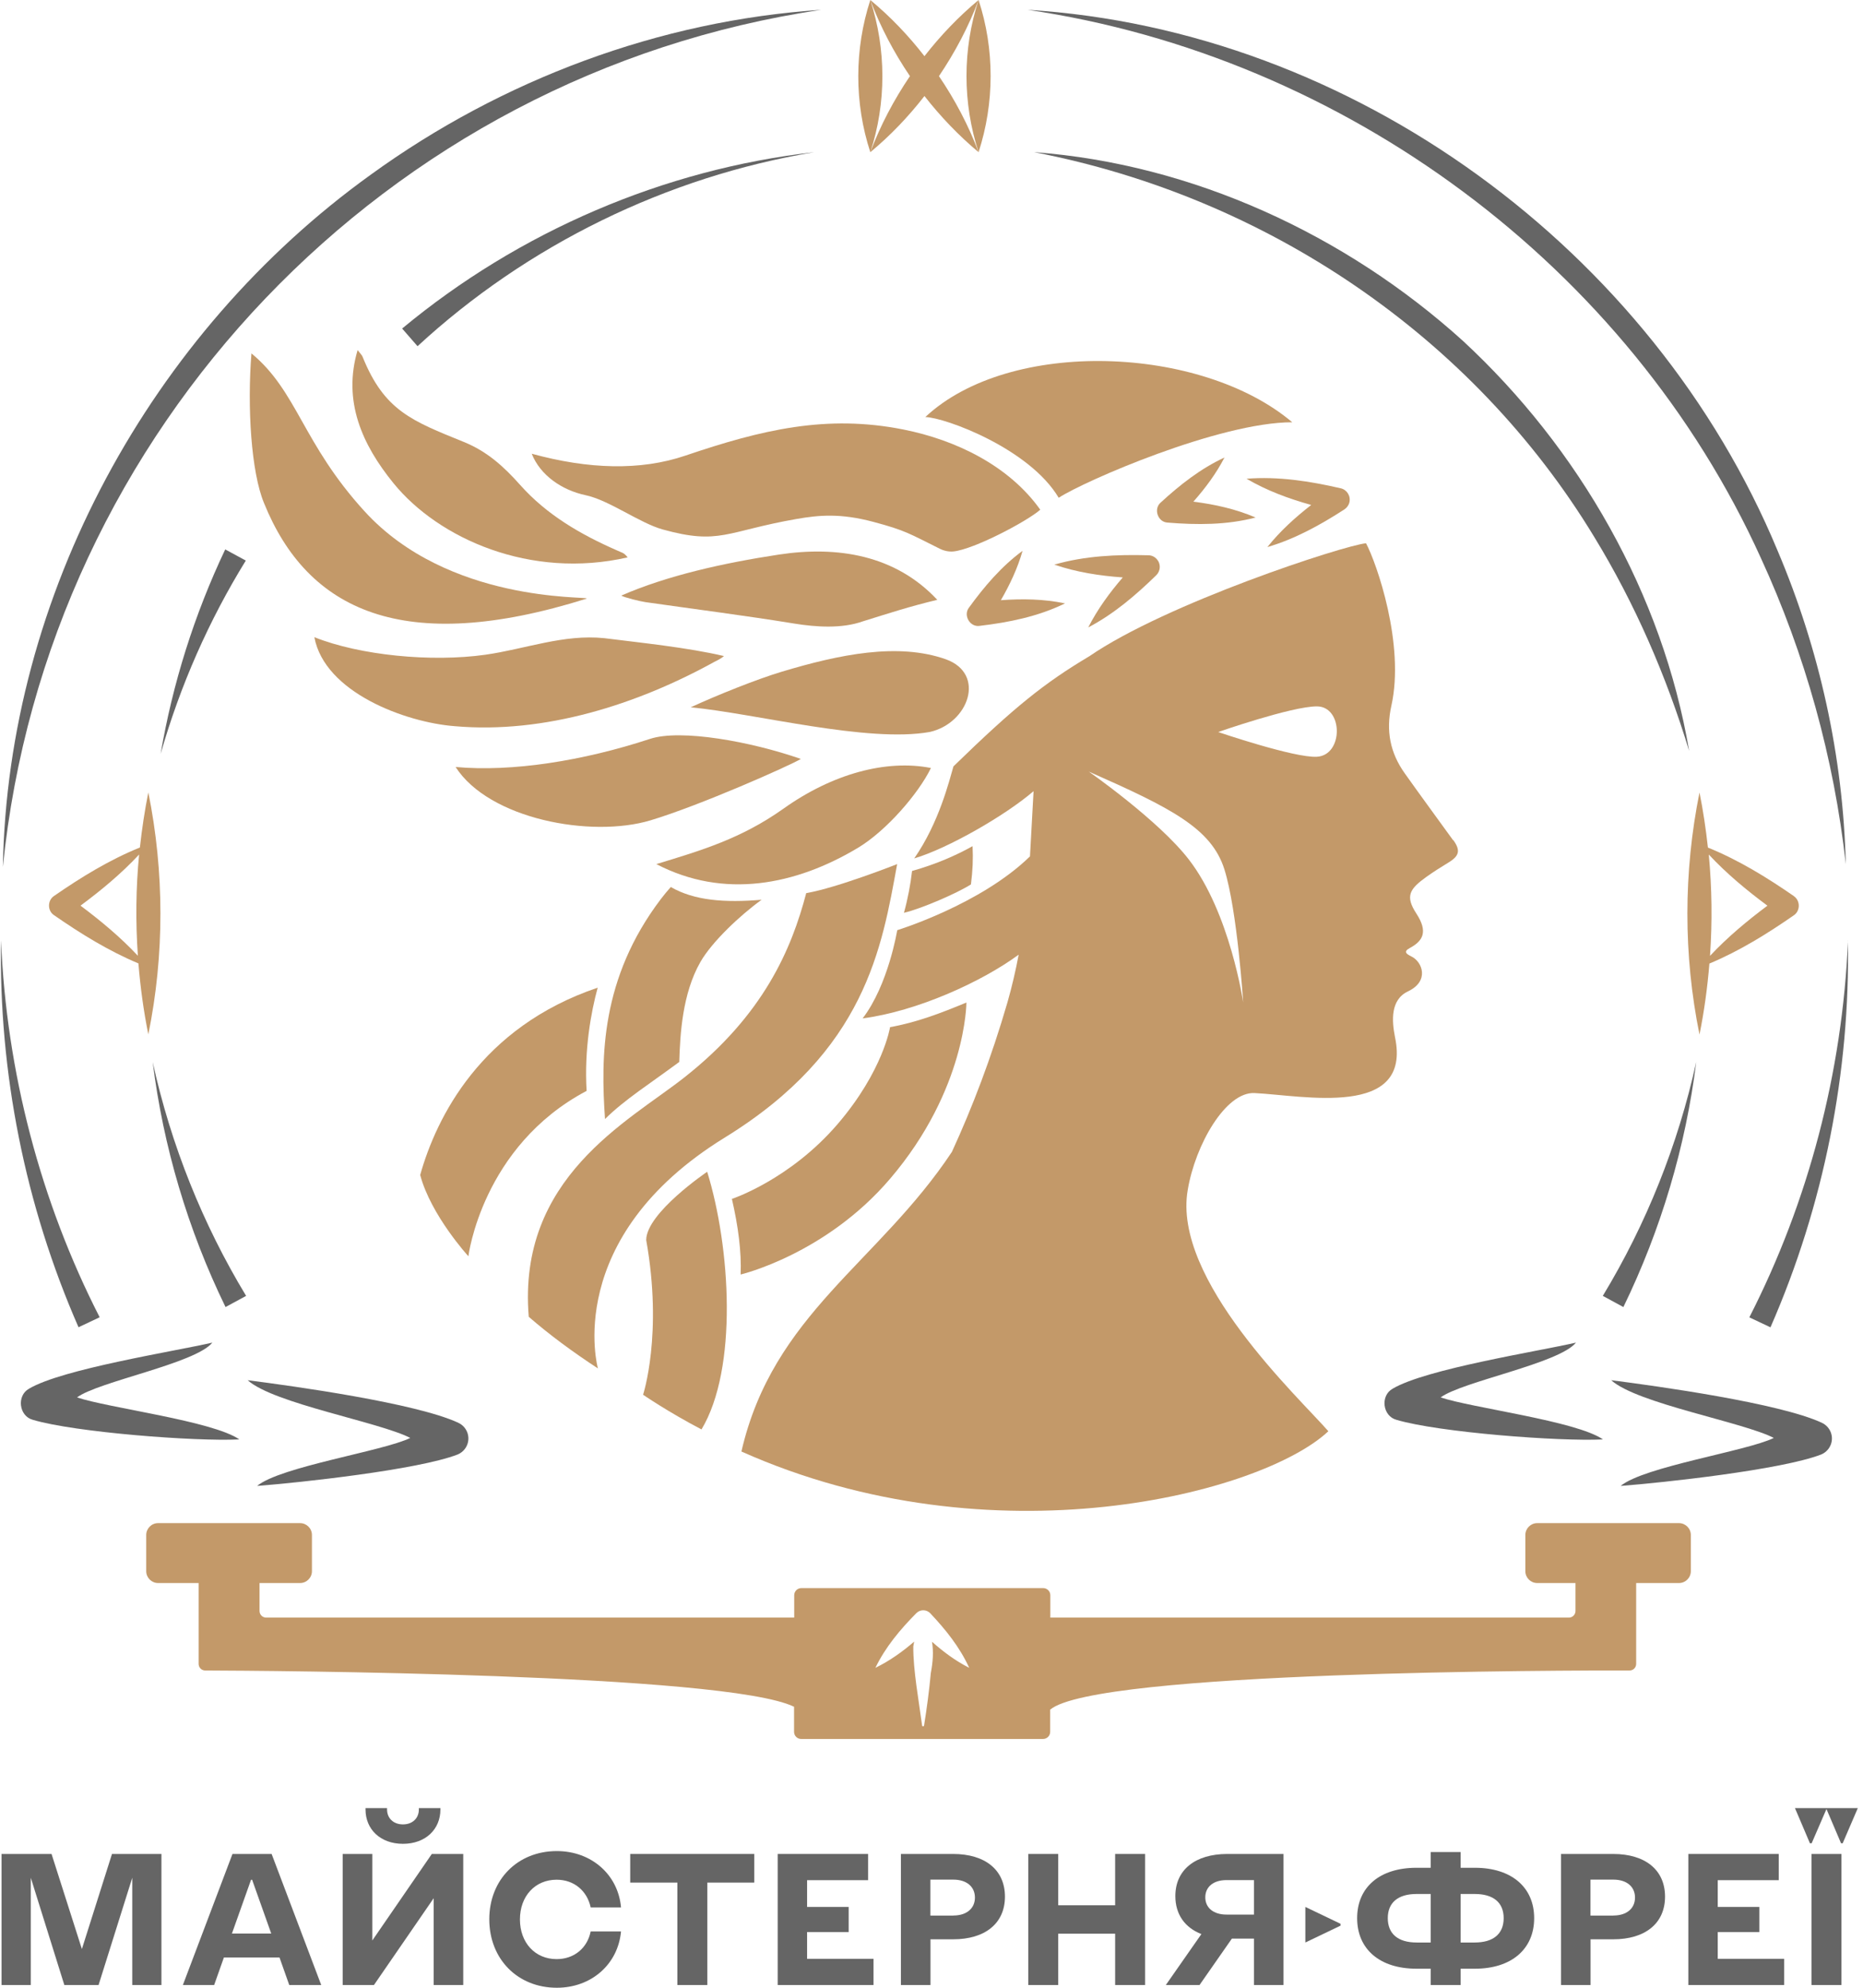 <svg width="255" height="272" viewBox="0 0 255 272" fill="none" xmlns="http://www.w3.org/2000/svg">
<path d="M0.213 253.693H7.055L11.208 266.705L15.328 253.693H22.096V271.626H18.104V256.949L13.492 271.626H8.806L4.216 256.949V271.626H0.213V253.693Z" fill="#656565"/>
<path d="M31.82 253.693H37.179L43.968 271.626H39.591L38.257 267.858H30.646L29.312 271.626H25.031L31.82 253.693ZM37.126 264.581L34.51 257.226H34.361L31.746 264.581H37.126Z" fill="#656565"/>
<path d="M46.915 253.693H50.961V265.531L59.105 253.693H63.407V271.626H59.362V259.745L51.185 271.626H46.904V253.693H46.915ZM50.032 247.619V247.416H52.978V247.598C52.978 248.804 53.853 249.647 55.156 249.647C56.458 249.647 57.333 248.804 57.333 247.598V247.416H60.28V247.619C60.28 250.309 58.251 252.305 55.156 252.305C52.06 252.305 50.032 250.309 50.032 247.619Z" fill="#656565"/>
<path d="M66.972 262.628C66.972 257.226 70.836 253.298 76.216 253.298C80.977 253.298 84.617 256.554 85.001 261.005H80.849C80.358 258.721 78.564 257.216 76.184 257.216C73.238 257.216 71.167 259.468 71.167 262.649C71.167 265.83 73.238 268.082 76.184 268.082C78.596 268.082 80.39 266.567 80.849 264.293H85.001C84.596 268.776 80.955 272 76.216 272C70.857 272 66.972 268.082 66.972 262.628Z" fill="#656565"/>
<path d="M92.719 257.611H86.261V253.693H103.244V257.611H96.818V271.626H92.719V257.611Z" fill="#656565"/>
<path d="M106.447 253.693H118.819V257.28H110.472V260.941H116.161V264.378H110.472V268.04H119.566V271.626H106.447V253.693Z" fill="#656565"/>
<path d="M123.303 253.693H130.455C134.863 253.693 137.553 255.892 137.553 259.532C137.553 263.172 134.863 265.371 130.455 265.371H127.359V271.626H123.313V253.693H123.303ZM130.497 262.115C132.312 262.115 133.444 261.144 133.444 259.66C133.444 258.176 132.312 257.205 130.497 257.205H127.348V262.126H130.497V262.115Z" fill="#656565"/>
<path d="M140.744 253.693H144.843V260.717H152.636V253.693H156.735V271.626H152.636V264.603H144.843V271.626H140.744V253.693Z" fill="#656565"/>
<path d="M164.442 264.656C162.189 263.781 160.877 261.966 160.877 259.457C160.877 255.871 163.588 253.693 167.996 253.693H175.682V271.626H171.637V265.275H168.616L164.186 271.626H159.574L164.442 264.656ZM171.637 261.987V257.269H167.868C166.096 257.269 164.976 258.187 164.976 259.628C164.976 261.069 166.107 261.987 167.868 261.987H171.637Z" fill="#656565"/>
<path d="M195.826 269.395H193.883C188.866 269.395 185.76 266.727 185.76 262.478C185.76 258.23 188.855 255.583 193.883 255.583H195.826V253.426H199.925V255.583H201.868C206.885 255.583 209.991 258.251 209.991 262.478C209.991 266.705 206.896 269.395 201.868 269.395H199.925V271.626H195.826V269.395ZM195.826 265.809V259.169H193.904C191.321 259.169 189.955 260.375 189.955 262.478C189.955 264.581 191.311 265.809 193.904 265.809H195.826ZM201.846 265.809C204.43 265.809 205.817 264.603 205.817 262.478C205.817 260.354 204.43 259.169 201.846 259.169H199.925V265.809H201.846Z" fill="#656565"/>
<path d="M213.652 253.693H220.804C225.213 253.693 227.903 255.892 227.903 259.532C227.903 263.172 225.213 265.371 220.804 265.371H217.709V271.626H213.663V253.693H213.652ZM220.847 262.115C222.662 262.115 223.793 261.144 223.793 259.66C223.793 258.176 222.662 257.205 220.847 257.205H217.698V262.126H220.847V262.115Z" fill="#656565"/>
<path d="M231.094 253.693H243.466V257.28H235.118V260.941H240.808V264.378H235.118V268.04H244.213V271.626H231.094V253.693Z" fill="#656565"/>
<path d="M252.23 252.231H251.995L249.999 247.544L247.971 252.231H247.736L245.687 247.416H254.29L252.219 252.231H252.23ZM247.95 253.693H252.049V271.626H247.95V253.693Z" fill="#656565"/>
<path d="M178.671 265.809V260.941L183.485 263.247V263.503L178.671 265.809Z" fill="#656565"/>
<path d="M229.845 208.422H210.406C209.51 208.422 208.784 209.158 208.784 210.044V214.997C208.784 215.894 209.52 216.62 210.406 216.62H215.647V220.441C215.647 220.943 215.242 221.349 214.74 221.349H143.765V218.285C143.765 217.751 143.327 217.314 142.793 217.314H109.68C109.147 217.314 108.709 217.751 108.709 218.285V221.349H36.431C35.929 221.349 35.524 220.943 35.524 220.441V216.62H41.075C41.971 216.62 42.697 215.883 42.697 214.997V210.044C42.697 209.148 41.961 208.422 41.075 208.422H21.636C20.739 208.422 20.014 209.158 20.014 210.044V214.997C20.014 215.894 20.75 216.62 21.636 216.62H27.187V227.679C27.187 228.18 27.582 228.586 28.084 228.586C36.356 228.618 99.305 228.981 108.688 233.55V236.987C108.688 237.521 109.125 237.958 109.659 237.958H142.772C143.306 237.958 143.743 237.521 143.743 236.987V233.945C150.009 228.639 214.655 228.565 223.056 228.586C223.557 228.586 223.952 228.18 223.952 227.679V216.62H229.813C230.709 216.62 231.435 215.883 231.435 214.997V210.044C231.435 209.148 230.699 208.422 229.813 208.422H229.845ZM127.411 228.896C127.187 231.308 126.867 233.721 126.482 236.122C126.461 236.261 126.237 236.272 126.215 236.122C125.778 232.803 124.977 228.533 125.009 225.288C125.041 225.074 125.084 224.85 125.127 224.637C123.504 226.035 121.753 227.284 119.821 228.223C121.188 225.384 123.227 222.961 125.426 220.74C125.949 220.217 126.792 220.217 127.315 220.74C129.439 222.993 131.35 225.362 132.663 228.223C130.763 227.262 129.119 226.024 127.571 224.658C127.795 226.035 127.689 227.444 127.411 228.906V228.896Z" fill="#C39969"/>
<path d="M62.723 194.684C56.895 191.994 40.328 189.688 33.901 188.866C37.435 192.058 51.952 194.588 56.158 196.765C52.443 198.58 38.395 200.683 35.193 203.33C41.053 202.882 57.183 201.131 62.616 199.039C63.15 198.825 63.62 198.409 63.886 197.843C64.452 196.648 63.918 195.228 62.712 194.684H62.723Z" fill="#656565"/>
<path d="M10.534 191.225C13.48 189.037 26.728 186.592 29.065 183.721C23.835 184.927 8.527 187.318 3.969 190.029C2.261 190.979 2.582 193.776 4.503 194.289C10.257 195.997 26.706 197.267 32.759 196.968C29.151 194.438 14.665 192.634 10.534 191.214V191.225Z" fill="#656565"/>
<path d="M249.358 194.684C243.529 191.994 226.962 189.688 220.536 188.866C224.069 192.058 238.587 194.588 242.793 196.765C239.078 198.58 225.03 200.683 221.828 203.33C227.688 202.882 243.817 201.131 249.251 199.039C249.785 198.825 250.254 198.409 250.521 197.843C251.087 196.648 250.553 195.228 249.347 194.684H249.358Z" fill="#656565"/>
<path d="M197.181 191.225C200.127 189.037 213.374 186.592 215.712 183.721C210.481 184.927 195.174 187.318 190.616 190.029C188.908 190.979 189.228 193.776 191.15 194.289C196.903 195.997 213.353 197.267 219.405 196.968C215.797 194.438 201.312 192.634 197.181 191.214V191.225Z" fill="#656565"/>
<path d="M126.655 57.066C138.237 46.231 164.433 47.256 176.879 57.781C166.92 57.781 148.442 65.809 144.909 68.114C140.916 61.389 129.377 57.13 126.645 57.066H126.655Z" fill="#C39969"/>
<path d="M72.769 62.084C80.551 64.218 87.661 64.432 93.799 62.35C104.27 58.796 113.141 56.682 123.655 58.774C130.85 60.205 138.109 63.727 142.389 69.748C140.532 71.37 133.327 75.16 130.509 75.459C129.9 75.523 129.196 75.373 128.651 75.096C124.531 73.057 123.976 72.587 119.503 71.402C115.03 70.218 112.127 70.474 109.021 71.018C99.371 72.705 98.517 74.615 90.703 72.449C87.575 71.584 83.359 68.435 80.156 67.762C76.922 67.079 73.944 65.04 72.78 62.084H72.769Z" fill="#C39969"/>
<path d="M97.865 90.521C87.201 96.424 74.509 100.448 62.244 99.37C55.519 98.858 44.428 94.758 43.029 87.19C49.242 89.677 59.031 90.638 66.439 89.592C71.872 88.823 77.167 86.742 82.739 87.329C87.777 87.959 94.139 88.61 99.092 89.773C98.911 89.934 98.601 90.168 97.876 90.521H97.865Z" fill="#C39969"/>
<path d="M48.944 47.897C49.339 48.42 49.542 48.591 49.627 48.815C52.606 56.202 56.352 57.579 63.472 60.471C66.718 61.785 68.991 63.887 71.201 66.364C74.852 70.463 79.484 73.142 84.459 75.32C85.099 75.64 85.366 75.565 85.91 76.27C72.599 79.323 60.014 73.687 53.865 66.129C49.574 60.856 46.873 54.889 48.955 47.886L48.944 47.897Z" fill="#C39969"/>
<path d="M62.372 104.953C70.058 105.657 79.814 104.12 88.963 101.11C93.179 99.722 102.807 101.473 109.618 103.853C108.091 104.771 95.858 110.205 89.037 112.254C80.903 114.699 66.93 112.083 62.361 104.953H62.372Z" fill="#C39969"/>
<path d="M89.838 118.243C96.115 116.332 101.463 114.752 107.27 110.632C113.941 105.892 121.296 103.885 127.423 105.091C125.726 108.593 121.285 113.717 117.421 116.022C108.903 121.125 99.082 123.057 89.838 118.243Z" fill="#C39969"/>
<path d="M128.298 82.077C124.317 83.038 121.83 83.87 118.104 85.023C115.243 86.048 111.689 85.813 108.678 85.322C101.932 84.222 95.143 83.368 88.365 82.397C87.617 82.29 85.483 81.767 85.034 81.5C91.279 78.778 98.9 77.06 106.618 75.886C114.656 74.669 122.566 75.95 128.288 82.077H128.298Z" fill="#C39969"/>
<path d="M94.546 96.786C98.165 95.111 103.651 92.922 106.993 91.919C114.881 89.549 122.919 87.894 129.484 90.222C134.981 92.218 132.59 98.953 127.274 100.16C118.735 101.686 103.449 97.64 94.546 96.786Z" fill="#C39969"/>
<path d="M80.327 81.906C55.188 89.816 42.08 83.539 36.134 68.83C34.373 64.581 33.828 55.721 34.416 48.356C40.724 53.576 41.365 60.621 49.904 69.972C61.369 82.525 80.359 81.564 80.316 81.906H80.327Z" fill="#C39969"/>
<path d="M183.486 66.812C179.28 65.841 174.957 65.168 170.623 65.51C173.388 67.133 176.398 68.243 179.472 69.097C177.284 70.805 175.213 72.673 173.473 74.861C177.263 73.751 180.732 71.829 184.03 69.695C184.351 69.481 184.607 69.139 184.703 68.734C184.906 67.869 184.361 67.005 183.497 66.812H183.486Z" fill="#C39969"/>
<path d="M167.602 62.606C164.325 64.122 161.486 66.364 158.86 68.776C157.867 69.641 158.465 71.434 159.799 71.509C163.824 71.84 167.923 71.851 171.862 70.815C169.14 69.652 166.257 69.011 163.343 68.648C164.976 66.802 166.46 64.816 167.602 62.606Z" fill="#C39969"/>
<path d="M157.183 75.982C152.871 75.864 148.494 76.056 144.31 77.263C147.341 78.298 150.501 78.789 153.682 79.013C151.867 81.116 150.223 83.369 148.953 85.856C152.454 84.02 155.475 81.436 158.272 78.704C158.55 78.426 158.731 78.053 158.742 77.626C158.774 76.74 158.069 75.992 157.183 75.982Z" fill="#C39969"/>
<path d="M136.988 82.141C138.226 80.006 139.283 77.764 139.966 75.373C137.062 77.508 134.714 80.273 132.622 83.155C131.821 84.201 132.76 85.845 134.084 85.642C138.087 85.172 142.111 84.361 145.773 82.568C142.88 81.959 139.923 81.917 136.998 82.13L136.988 82.141Z" fill="#C39969"/>
<path d="M110.353 122.213C108.357 129.803 104.568 138.887 93.584 147.501C85.983 153.469 70.793 161.176 72.373 180.187C75.223 182.664 78.404 185.001 81.841 187.254C81.841 187.254 76.835 169.427 99.23 155.646C118.519 143.765 120.708 129.632 122.8 118.242C122.8 118.242 114.559 121.498 110.353 122.213Z" fill="#C39969"/>
<path d="M91.811 121.381C91.341 121.915 90.882 122.459 90.455 123.025C82.225 133.87 82.225 144.662 82.812 153.127C85.47 150.48 89.068 148.217 92.975 145.313C93.092 141.524 93.391 135.973 95.867 131.639C97.447 128.875 101.322 125.224 104.247 123.121C99.198 123.548 95.045 123.238 91.822 121.381H91.811Z" fill="#C39969"/>
<path d="M96.797 160.343C99.989 170.687 101.024 187.265 96.018 195.602C91.321 193.136 88.022 190.851 88.022 190.851C88.022 190.851 90.755 182.568 88.449 169.684C88.471 165.969 96.797 160.343 96.797 160.343Z" fill="#C39969"/>
<path d="M81.809 135.151C65.819 140.553 59.723 152.914 57.514 160.781C58.976 166.3 64.111 171.904 64.111 171.904C64.111 171.904 65.968 156.853 80.293 149.274C79.952 143.627 80.902 138.471 81.809 135.151Z" fill="#C39969"/>
<path d="M198.888 114.965C196.689 111.923 194.458 108.892 192.281 105.828C190.285 103.031 189.676 100.01 190.445 96.573C192.313 88.204 188.438 77.071 186.975 74.338C183.944 74.626 159.584 82.568 149.049 89.837C149.049 89.837 149.049 89.837 149.038 89.837C142.985 93.456 138.95 96.648 130.507 104.867C129.909 106.885 128.553 112.532 125.137 117.463C129.717 116.108 137.573 111.614 141.47 108.262C141.299 111.037 141.171 114.037 140.979 117.186C134.221 123.783 122.81 127.284 122.81 127.284C122.81 127.284 121.593 134.778 118.071 139.357C125.543 138.375 134.382 134.351 139.431 130.636C139.025 132.792 138.523 134.97 137.894 137.169C135.684 144.769 133.079 151.558 130.293 157.621C120.195 172.833 105.816 179.803 101.482 198.622C135.94 214.005 172.8 204.333 181.82 195.847C177.785 191.214 160.428 175.117 162.573 162.83C163.609 156.629 167.772 149.38 171.711 149.573C178.382 149.893 193.316 153.095 190.936 141.887C190.509 139.709 190.285 136.806 192.729 135.653C195.697 134.244 194.683 131.597 193.188 130.881C192.473 130.529 192.057 130.22 192.964 129.728C194.747 128.768 195.515 127.53 193.861 125C192.302 122.609 192.932 121.637 195.28 119.961C196.241 119.278 197.255 118.638 198.259 118.029C199.753 117.122 199.934 116.364 198.92 114.955L198.888 114.965ZM162.723 117.613C158.581 112.243 149.027 105.583 149.027 105.583C160.236 110.536 165.808 113.322 167.59 118.958C169.362 124.594 170.163 137.179 170.163 137.179C170.163 137.179 168.38 124.936 162.723 117.613ZM180.24 103.554C177.165 103.725 166.736 100.17 166.736 100.17C166.736 100.17 176.792 96.659 180.24 96.659C183.869 96.659 183.912 103.352 180.24 103.554Z" fill="#C39969"/>
<path d="M132.289 137.179C128.852 138.61 125.447 139.912 121.828 140.553C121.828 140.553 120.888 146.53 114.665 153.8C108.111 161.443 100.18 164.058 100.18 164.058C101.034 167.773 101.503 171.263 101.375 174.402C101.375 174.402 112.989 171.669 121.838 161.293C132.278 149.06 132.278 137.179 132.278 137.179H132.289Z" fill="#C39969"/>
<path d="M132.898 121.018C133.144 119.065 133.208 117.549 133.122 115.788C130.966 116.994 128.158 118.253 124.839 119.182C124.636 120.997 124.252 123.014 123.729 124.904C126.034 124.381 131.062 122.203 132.898 121.018Z" fill="#C39969"/>
<path d="M20.302 108.433C19.8 110.931 19.427 113.439 19.149 115.969C14.964 117.666 11.09 120.047 7.385 122.609C6.489 123.217 6.478 124.616 7.385 125.224C11.036 127.754 14.836 130.113 18.946 131.832C19.213 135.087 19.651 138.332 20.302 141.545C22.522 130.647 22.501 119.332 20.302 108.422V108.433ZM11.015 123.932C13.865 121.819 16.619 119.534 19.042 116.93C18.594 121.531 18.551 126.174 18.871 130.785C16.491 128.245 13.812 126.014 11.025 123.932H11.015Z" fill="#C39969"/>
<path d="M245.536 122.619C241.832 120.057 237.957 117.677 233.773 115.98C233.495 113.45 233.122 110.93 232.62 108.443C230.421 119.342 230.4 130.657 232.62 141.567C233.271 138.354 233.709 135.108 233.976 131.853C238.086 130.134 241.896 127.775 245.536 125.245C246.433 124.637 246.433 123.238 245.536 122.63V122.619ZM234.061 130.785C234.381 126.174 234.328 121.541 233.89 116.93C236.314 119.534 239.057 121.808 241.918 123.932C239.132 126.014 236.452 128.245 234.072 130.785H234.061Z" fill="#C39969"/>
<path d="M0.393 118.638C1.054 81.458 20.632 45.57 50.723 23.922C68.678 10.899 90.273 2.807 112.412 1.345C52.88 10.13 6.413 58.753 0.393 118.638Z" fill="#656565"/>
<path d="M55.037 44.962C71.028 31.682 90.861 23.153 111.452 20.826C91.245 24.178 72.148 33.54 57.151 47.374L55.048 44.962H55.037Z" fill="#656565"/>
<path d="M21.988 103.159C23.622 93.563 26.589 84.116 30.827 75.181L33.645 76.708C28.607 84.874 24.657 93.798 21.988 103.159Z" fill="#656565"/>
<path d="M252.935 128.683C253.245 146.702 249.658 164.902 242.335 181.629L239.442 180.263C247.544 164.411 252.188 146.702 252.946 128.694L252.935 128.683Z" fill="#656565"/>
<path d="M232.173 145.325C230.732 156.864 227.359 168.243 222.203 178.854L219.385 177.327C225.32 167.528 229.675 156.683 232.173 145.325Z" fill="#656565"/>
<path d="M0.138 128.682C0.895 146.691 5.539 164.41 13.641 180.252L10.748 181.618C3.415 164.901 -0.172 146.701 0.138 128.682Z" fill="#656565"/>
<path d="M20.899 145.324C23.397 156.682 27.753 167.528 33.688 177.327L30.869 178.853C25.703 168.243 22.34 156.864 20.899 145.324Z" fill="#656565"/>
<path d="M133.943 0C131.734 6.736 131.744 14.091 133.943 20.826C136.132 14.091 136.153 6.736 133.943 0Z" fill="#C39969"/>
<path d="M133.943 0C131.21 2.274 128.734 4.868 126.535 7.686C124.347 4.868 121.87 2.274 119.127 0C116.938 6.736 116.917 14.091 119.127 20.826C121.87 18.552 124.347 15.959 126.535 13.14C128.734 15.948 131.21 18.542 133.943 20.826C132.566 17.154 130.719 13.664 128.52 10.418C130.719 7.163 132.566 3.672 133.943 0.011V0ZM119.127 20.826C121.336 14.101 121.315 6.736 119.127 0.011C120.504 3.683 122.351 7.173 124.549 10.418C122.351 13.664 120.504 17.154 119.127 20.826Z" fill="#C39969"/>
<path d="M140.658 1.345C185.214 4.099 226.215 34.244 243.295 75.32C249.059 88.877 252.283 103.544 252.646 118.253C251.023 103.683 247.073 89.507 241.01 76.334C222.906 36.422 183.986 7.686 140.658 1.345Z" fill="#656565"/>
<path d="M141.619 20.826C163.246 22.449 184.19 32.12 200.244 46.648C216.171 61.39 227.56 81.319 231.201 102.743C228.062 92.442 223.771 82.579 218.231 73.505C201.536 45.944 173.237 26.943 141.619 20.837V20.826Z" fill="#656565"/>
</svg>
